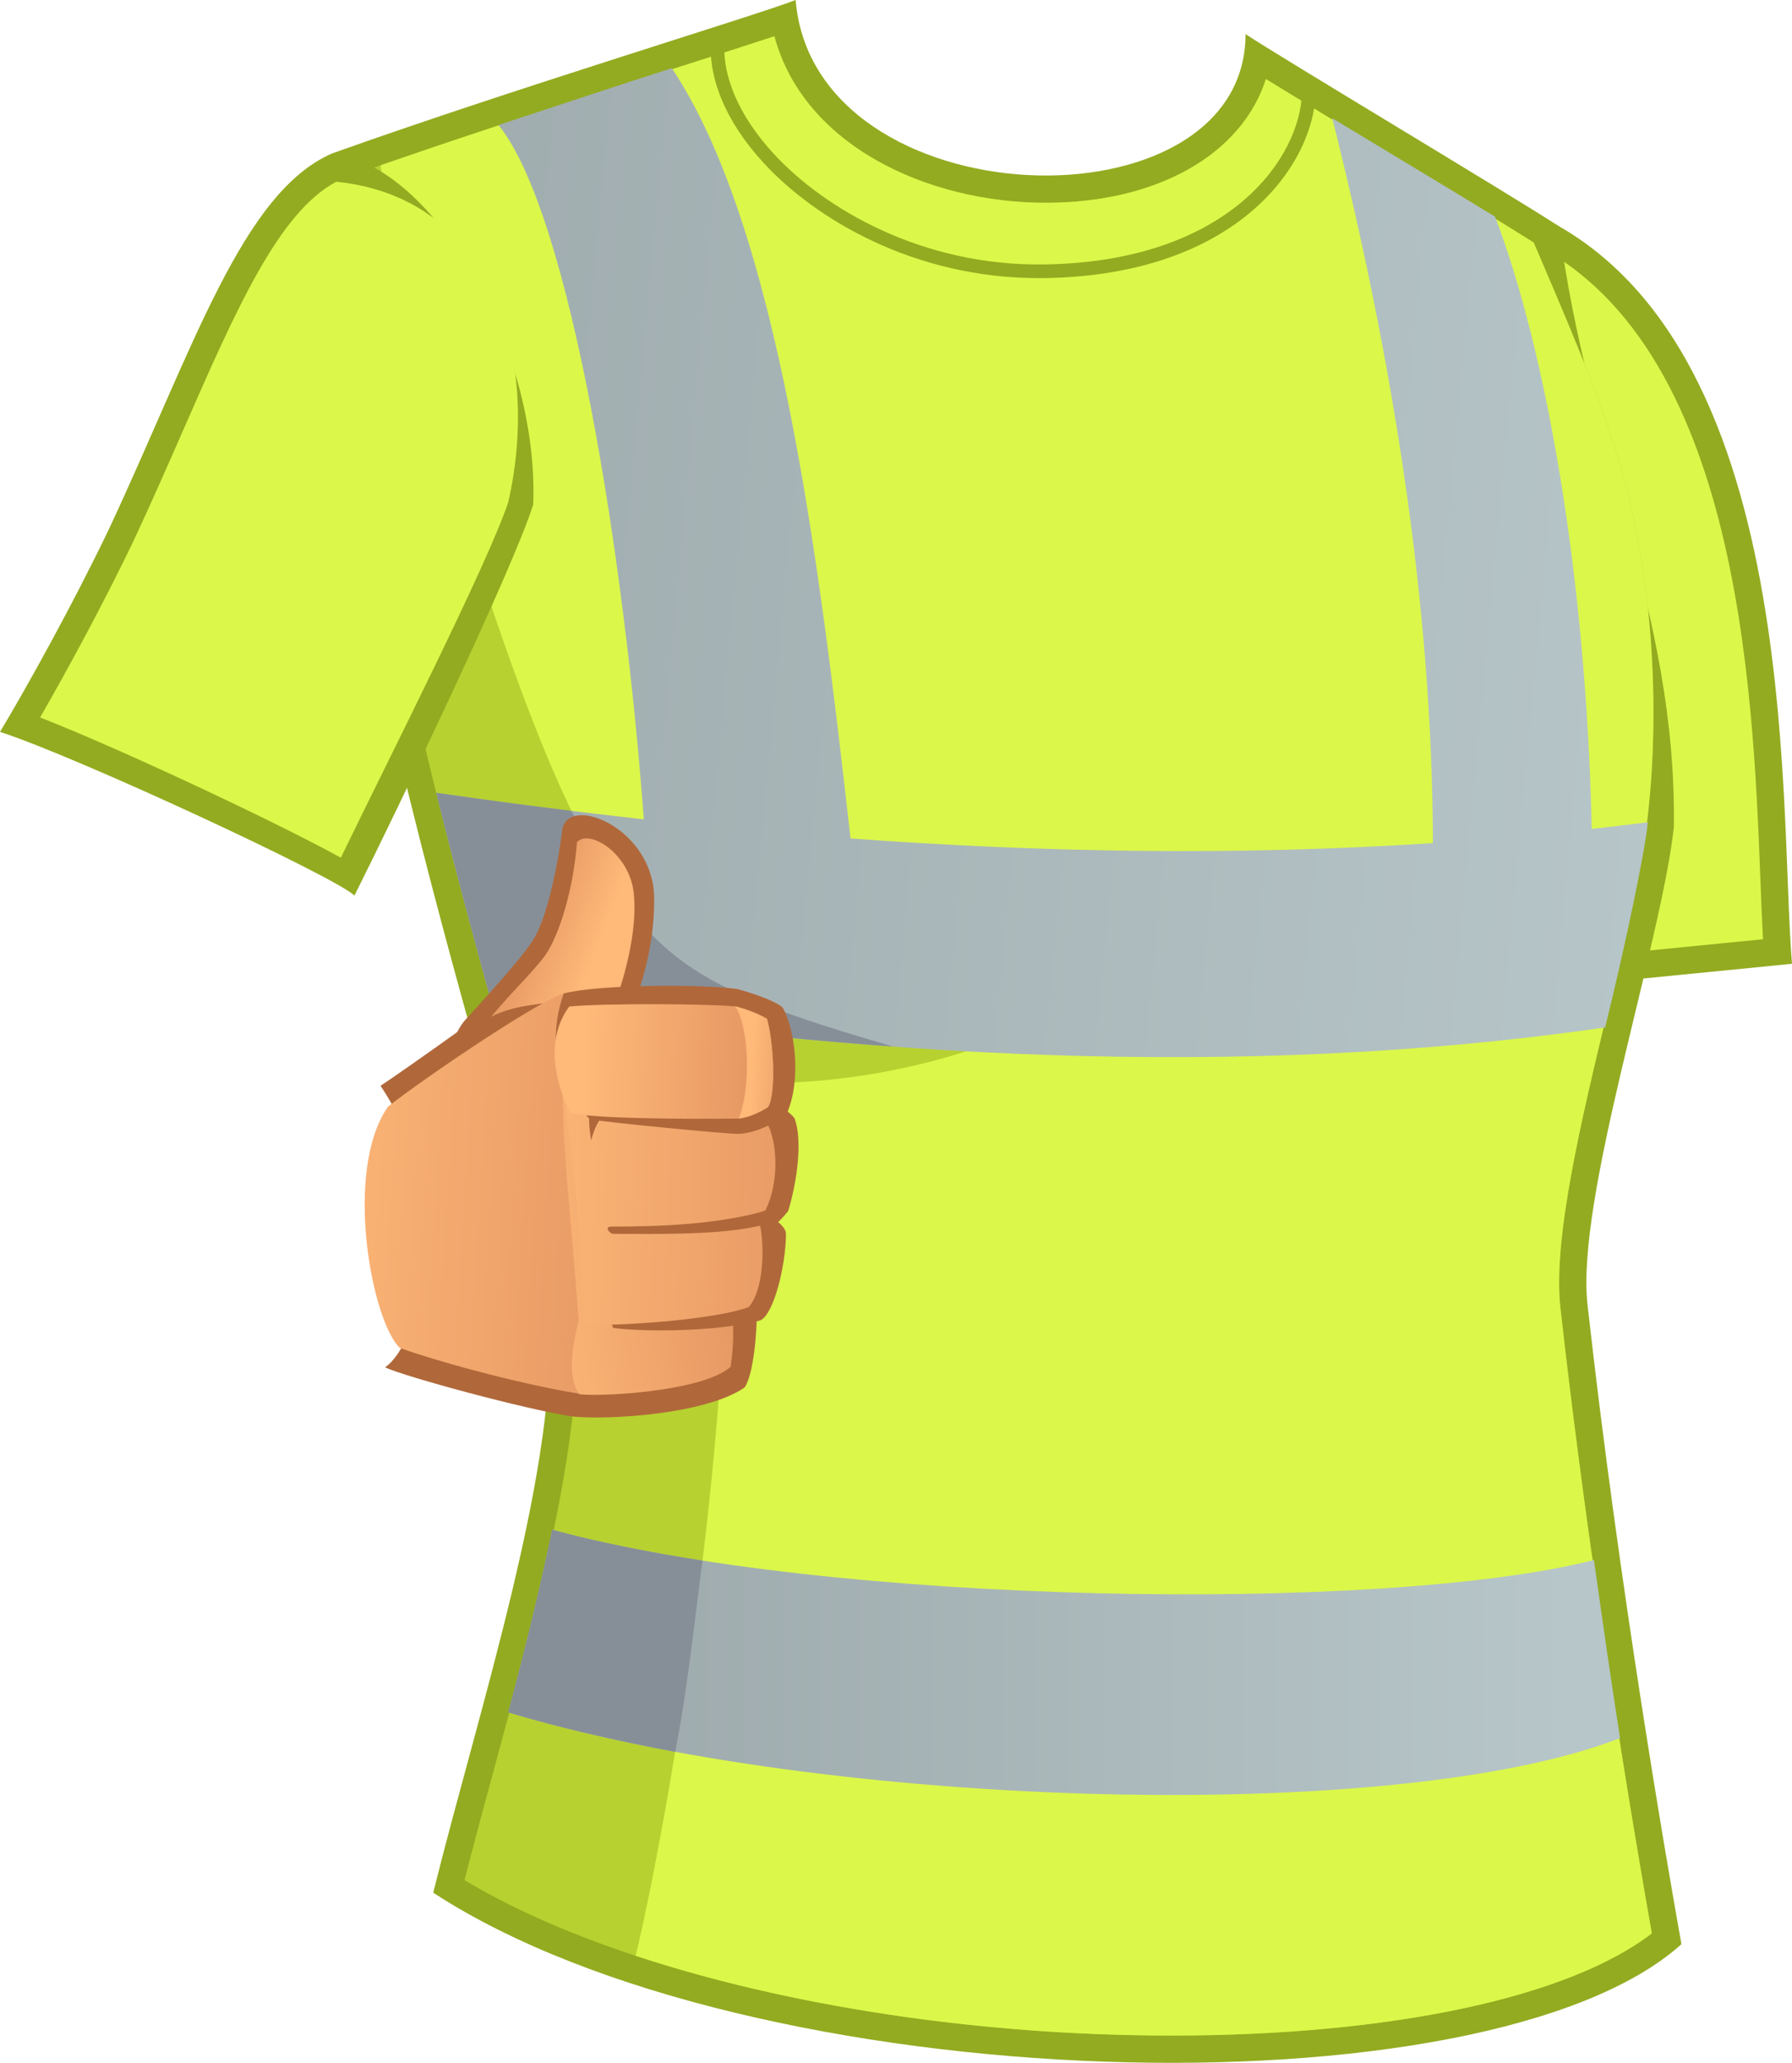 <?xml version="1.0" encoding="utf-8"?>
<!-- Generator: Adobe Illustrator 15.0.0, SVG Export Plug-In . SVG Version: 6.00 Build 0)  -->
<!DOCTYPE svg PUBLIC "-//W3C//DTD SVG 1.1//EN" "http://www.w3.org/Graphics/SVG/1.1/DTD/svg11.dtd">
<svg version="1.1" id="Capa_2" xmlns="http://www.w3.org/2000/svg" xmlns:xlink="http://www.w3.org/1999/xlink" x="0px" y="0px"
	 width="955.272px" height="1099.241px" viewBox="0 0 955.272 1099.241" enable-background="new 0 0 955.272 1099.241"
	 xml:space="preserve">
<g>
	<g>
		<path fill="#93AB20" d="M806.767,109.234c155.775,57.453,141.24,319.549,148.506,404.336
			c-24.225,2.422-154.635,15.422-168.766,16.229c-1.213-10.901-48.049-392.121-49.26-398.984
			C746.937,128.394,801.519,110.851,806.767,109.234z"/>
		<path fill="#DBF74A" d="M799.243,514.162c-7.607-62.238-38.307-312.551-45.969-372.872c11.906-3.622,29.834-9.292,48.244-15.148
			c1.785-0.568,3.389-1.076,4.756-1.511c120.723,49.133,128.168,241.244,132.197,345.041c0.439,11.337,0.84,21.685,1.342,30.835
			C892.937,505.176,827.989,511.571,799.243,514.162z"/>
	</g>
	<g>
		<g>
			<path fill="#93AB20" d="M177.044,81.759C275.559,46.633,402.335,8.478,424.138,0c9.689,117.896,239.828,124.759,239.828,18.168
				c18.168,12.113,142.502,86.321,167.135,102.472c15.16,119.187,62.834,205.553,61.188,320.255
				c-7.166,63.568-52.32,198.132-46.027,254.362c16.957,151.537,42.432,298.007,50.068,340.767
				c-103.365,92.862-495.811,83.172-665.386-27.455c24.225-97.708,68.64-231.752,61.372-311.696
				C263.245,583.017,147.974,231.952,177.044,81.759z"/>
			<path fill="#B7D130" d="M624.401,1084.706c-146.729,0-292.867-32.32-376.784-82.838c4.649-18.228,9.88-37.521,15.362-57.756
				c23.312-85.997,49.729-183.467,43.813-248.554l-0.107-1.156l-0.287-1.125c-5.189-20.326-13.136-48.264-22.336-80.617
				C241.62,463.438,171.212,215.889,189.92,92.613c57.876-20.42,123.919-41.521,172.729-57.115
				c20.742-6.629,37.93-12.121,50.143-16.168c15.734,58.341,81.816,88.733,144.697,88.733c59.91,0,104.621-26.135,117.34-65.917
				c15.33,9.43,37.217,22.7,59.904,36.45c32.871,19.926,66.73,40.452,82.844,50.638c12.936,30.65,36.684,83.565,48.063,125.128
				c16.021,58.516,19.381,128.392,12.123,185.605c-2.783,23.917-11.178,58.76-20.064,95.625
				c-14.75,61.198-29.998,124.479-25.885,161.281c15.605,139.456,38.279,274.234,48.725,333.381
				C836.081,1064.463,741.485,1084.706,624.401,1084.706z"/>
			<path fill="#DBF74A" d="M857.698,535.593c8.887-36.864,17.281-71.707,20.064-95.625c7.258-57.213,3.898-127.09-12.123-185.605
				c-11.379-41.563-35.127-94.479-48.063-125.128c-16.113-10.186-49.973-30.712-82.844-50.638
				c-22.688-13.75-44.574-27.02-59.904-36.45c-12.719,39.782-57.43,65.917-117.34,65.917c-62.881,0-128.963-30.393-144.697-88.733
				c-12.213,4.047-29.4,9.539-50.143,16.168c-45.195,14.439-105.16,33.6-159.74,52.57c16.277,126.893,92.766,350.244,120.09,373.014
				c67.829,56.527,176.037,61.371,277.783,56.527c-66.211,48.449-156.658,64.601-219.643,58.14
				c20.994,125.97-22.609,384.37-42.276,466.46c80.903,26.718,183.065,42.497,285.538,42.497
				c117.084,0,211.68-20.243,256.137-54.452c-10.445-59.146-33.119-193.925-48.725-333.381
				C827.7,660.072,842.948,596.791,857.698,535.593z"/>
			<linearGradient id="SVGID_1_" gradientUnits="userSpaceOnUse" x1="120.72" y1="885.838" x2="836.571" y2="885.838">
				<stop  offset="0" style="stop-color:#949FA1"/>
				<stop  offset="1" style="stop-color:#B7C6C9"/>
			</linearGradient>
			<path fill="url(#SVGID_1_)" d="M863.62,926.205c-4.551-28.821-9.113-60.783-13.93-94.881
				c-113.248,28.664-408.795,23.819-555.357-16.151c-6.581,31.823-14.789,64.994-23.418,97.304
				C439.278,963.35,742.901,973.04,863.62,926.205z"/>
			<path fill="#868F98" d="M294.333,815.172c-6.581,31.823-14.789,64.994-23.418,97.304c25.924,7.833,57.816,15.203,88.994,21.026
				c6.695-32.938,11.541-80.176,14.599-101.878C345.321,827.066,317.421,821.47,294.333,815.172z"/>
			<linearGradient id="SVGID_2_" gradientUnits="userSpaceOnUse" x1="-127.488" y1="243.575" x2="914.187" y2="340.475">
				<stop  offset="0" style="stop-color:#949FA1"/>
				<stop  offset="1" style="stop-color:#B7C6C9"/>
			</linearGradient>
			<path fill="url(#SVGID_2_)" d="M848.519,441.71c-3.078-136.106-24.568-255.299-51.518-326.236
				c-17.146-10.516-79-47.75-86.803-52.489c31.625,125.696,53.375,257.796,53.658,386.275
				c-103.199,6.774-207.109,5.099-310.469-2.459c-16.898-150.574-38.807-325.978-95.262-410.463
				c-26.272,8.398-61.166,19.983-92.359,30.281c38.553,47.815,67.357,232.444,77.42,370.002
				c-37.035-4.121-73.947-8.845-110.653-14.148c9.45,38.163,19.466,75.608,29.128,110.593
				c195.98,30.057,398.426,42.79,593.984,14.42c10.773-43.172,22.105-98.111,22.713-109.315
				C868.429,439.467,858.472,440.585,848.519,441.71z"/>
			<path fill="#868F98" d="M304.636,432.107c-22.867-2.834-49.371-6.349-72.103-9.634c9.45,38.163,19.466,75.608,29.128,110.593
				c70.801,10.858,142.447,19.404,214.31,24.621C367.761,526.038,345.052,512.198,304.636,432.107z"/>
		</g>
		<g>
			<path fill="#93AB20" d="M553.761,148.205c-66.552,0.003-119.336-31.567-146.804-61.508
				c-20.122-21.93-29.997-45.683-27.816-66.881l7.229,0.743c-1.966,19.104,7.245,40.848,25.942,61.227
				c26.878,29.294,79.258,60.252,144.805,59.124c98.375-1.623,136.199-57.127,136.932-91.732l7.268,0.156
				c-0.789,37.308-40.605,97.135-144.076,98.844C556.075,148.197,554.911,148.205,553.761,148.205z"/>
		</g>
	</g>
	<g>
		<path fill="#93AB20" d="M177.044,81.759c-47.846,20.819-73.684,103.16-118.906,200.061C38.761,322.195,14.534,365.797,0,390.023
			c40.373,12.921,179.265,77.521,188.954,87.21c22.611-45.221,83.981-172.807,95.285-208.335
			C287.468,186.532,231.954,88.22,177.044,81.759z"/>
		<path fill="#DBF74A" d="M181.687,457.046c-35.464-19.515-119.178-58.736-160.318-74.714c15.016-26.07,34.246-61.663,49.875-94.222
			c9.621-20.618,18.192-40.158,26.479-59.058c28.249-64.417,50.784-115.802,81.494-132.208
			c84.431,8.536,108.979,95.472,91.698,170.843C259.804,300.919,207.632,403.542,181.687,457.046z"/>
	</g>
</g>
<g>
	<g>
		<path fill="#B0683A" d="M227.224,588.514c6.106-13.081,14.103-37.267,20.285-44.443c3.636-4.185,32.276-34.719,37.512-44.647
			c5.492-9.279,11.505-31.912,14.885-58.347c4.696-17.44,48.496,0.777,48.818,37.503c0.336,37.664-15.292,68.203-23.813,87.523
			C315.646,568.972,233.988,585.986,227.224,588.514z"/>
		
			<linearGradient id="SVGID_3_" gradientUnits="userSpaceOnUse" x1="195.219" y1="477.728" x2="244.063" y2="493.602" gradientTransform="matrix(0.999 0.053 -0.053 0.999 94.383 16.425)">
			<stop  offset="6.030000e-006" style="stop-color:#E0905E"/>
			<stop  offset="0.905" style="stop-color:#FCB576"/>
			<stop  offset="1" style="stop-color:#FFB979"/>
		</linearGradient>
		<path fill="url(#SVGID_3_)" d="M243.547,572.607c4.181-10.878,11.669-21.842,15.735-27.646
			c2.079-2.954,11.504-13.653,17.602-20.059c6.594-6.945,12.109-13.454,13.885-16.025c7.555-10.916,14.885-35.269,16.797-60.027
			c6.211-7.337,27.67,5.482,30.227,26.648c2.314,19.253-4.682,47.028-12.92,66.362c0,0,15.244,0.748,15.86,5.108
			C338.63,547.537,266.474,567.002,243.547,572.607z"/>
	</g>
	<g>
		<path fill="#B0683A" d="M202.857,578.601c15.476-10.33,45.253-31.751,45.253-31.751s7.938-2.372,14.036-5.264
			c14.41-6.798,25.157-5.866,41.045-9.028c33.355,3.295,52.425-4.488,88.331,3.707c14.738,44.997,11.424,91.201,11.974,159.618
			c0.128,16.238-2.116,37.001-6.552,43.464c-20.632,14.292-72.508,17.416-91.681,15.485c-24.722-3.655-89.313-21.19-100.021-26.198
			C223.104,716.722,245.86,642.791,202.857,578.601z"/>
		<linearGradient id="SVGID_4_" gradientUnits="userSpaceOnUse" x1="388.444" y1="641.066" x2="147.917" y2="626.239">
			<stop  offset="6.030000e-006" style="stop-color:#E0905E"/>
			<stop  offset="0.905" style="stop-color:#FCB576"/>
			<stop  offset="1" style="stop-color:#FFB979"/>
		</linearGradient>
		<path fill="url(#SVGID_4_)" d="M310.026,742.92c-38.1-6.344-80.242-18.652-96.84-24.598
			c-15.082-14.288-30.166-94.474-6.354-128.605c19.666-15.566,86.41-60.724,95.473-60.648c33.938,2.917,62.76,4.484,95.244,11.878
			c5.236,49.907-5.208,167.993-20.092,193.376C370.978,738.125,337.673,741.784,310.026,742.92z"/>
		
			<linearGradient id="SVGID_5_" gradientUnits="userSpaceOnUse" x1="351.121" y1="590.946" x2="206.771" y2="618.442" gradientTransform="matrix(0.999 0.053 -0.053 0.999 94.383 16.425)">
			<stop  offset="6.030000e-006" style="stop-color:#E0905E"/>
			<stop  offset="0.905" style="stop-color:#FCB576"/>
			<stop  offset="1" style="stop-color:#FFB979"/>
		</linearGradient>
		<path fill="url(#SVGID_5_)" d="M397.55,540.946c-32.484-7.394-48.789-6.467-82.719-9.383c-0.175,0-12.502,4.9-12.688,4.914
			c-5.998,55.719,1.535,98.496,6.297,167.155c-3.177,13.09-6.348,29.772,0.393,39.288c9.332,1.435,64.952-0.965,80.617-14.533
			c1.264-8.715,1.539-13.483,1.33-25.252C390.136,666.494,402.549,588.519,397.55,540.946z"/>
		<path fill="#B0683A" d="M318.425,585.986c5.369,2.178,72.843-5.208,83.462-4.351c5.543,1.719,18.084,9.671,21.653,14.226
			c4.374,11.703,1.392,33.943-3.375,49.419c-2.027,2.774-5.355,5.96-5.355,5.96s4.355,3.209,4.167,6.542
			c-0.109,16.251-6.292,42.408-13.691,45.849c-25.753,6.646-65.954,5.879-78.386,3.972
			C321.938,698.875,319.002,601.306,318.425,585.986z"/>
		
			<linearGradient id="SVGID_6_" gradientUnits="userSpaceOnUse" x1="414.382" y1="615.887" x2="208.734" y2="619.919" gradientTransform="matrix(0.999 0.053 -0.053 0.999 94.383 16.425)">
			<stop  offset="6.030000e-006" style="stop-color:#E0905E"/>
			<stop  offset="0.905" style="stop-color:#FCB576"/>
			<stop  offset="1" style="stop-color:#FFB979"/>
		</linearGradient>
		<path fill="url(#SVGID_6_)" d="M310.827,705.616c0.791-22.231-1.889-36.376-2.387-51.602c-1.434-20.792-3.971-42.071-7.143-64.297
			c7.498,0.388,17.099,5.344,17.099,5.344s41.385,0.971,60.69,1.804c5.657,2.594,25.564-0.028,29.711,1.373
			c5.975,11.059,6.41,32.362-0.734,46.645c-4.682,2.419-15.275,4.81-15.275,4.81s6.148,2.22,12.364,3.186
			c2.495,11.589,2.012,34.464-6.021,43.61C379.925,703.789,322.022,707.149,310.827,705.616z"/>
		<path fill="#B0683A" d="M325.507,653.622c-3.172,0.393-0.899,2.982,0.891,3.863c23.813,0,59.535,0.899,81.283-4.966
			c1.222-2.32,3.144-5.889,4.066-8.394C384.147,652.727,350.512,653.622,325.507,653.622z"/>
		<path fill="#B0683A" d="M322.524,594.158c-1.548-0.398-6.703-3.527-7.953-3.589c-0.975,4.707-0.497,10.23,0.516,17.204
			C316.872,601.225,319.254,595.861,322.524,594.158z"/>
		<path fill="#B0683A" d="M300.502,529.395c19.05-4.961,73.823-4.961,92.484-2.386c12.299,3.371,22.117,7.542,24.2,9.923
			c6.33,10.443,10.42,38.397,2.084,56.865c-8.332,6.534-19.022,10.411-26.194,10.411c-6.103,0-68.89-5.975-78.665-7.759
			C306.722,588.093,288.042,564.778,300.502,529.395z"/>
		<linearGradient id="SVGID_7_" gradientUnits="userSpaceOnUse" x1="422.431" y1="568.043" x2="310.976" y2="563.884">
			<stop  offset="6.030000e-006" style="stop-color:#E0905E"/>
			<stop  offset="0.905" style="stop-color:#FCB576"/>
			<stop  offset="1" style="stop-color:#FFB979"/>
		</linearGradient>
		<path fill="url(#SVGID_7_)" d="M394.17,596.07c0,0-70.153,0.985-90.099-2.878c-7.877-15.097-13.776-39.354-0.597-56.856
			c19.452-1.785,72.971-1.453,88.048-0.071c6.746,2.191,11.084,3.934,17.332,6.613c3.541,12.375,4.98,39.852,0.597,47.038
			C404.093,593.5,394.17,596.07,394.17,596.07z"/>
		<linearGradient id="SVGID_8_" gradientUnits="userSpaceOnUse" x1="433.173" y1="568.456" x2="400.786" y2="566.57">
			<stop  offset="6.030000e-006" style="stop-color:#E0905E"/>
			<stop  offset="0.905" style="stop-color:#FCB576"/>
			<stop  offset="1" style="stop-color:#FFB979"/>
		</linearGradient>
		<path fill="url(#SVGID_8_)" d="M408.854,542.878c-6.344-3.968-16.848-6.703-17.061-6.741c7.734,11.111,8.53,44.06,1.982,59.933
			c4.289-0.407,10.316-2.57,15.675-6.154C413.835,582.729,412.396,555.252,408.854,542.878z"/>
	</g>
</g>
</svg>

